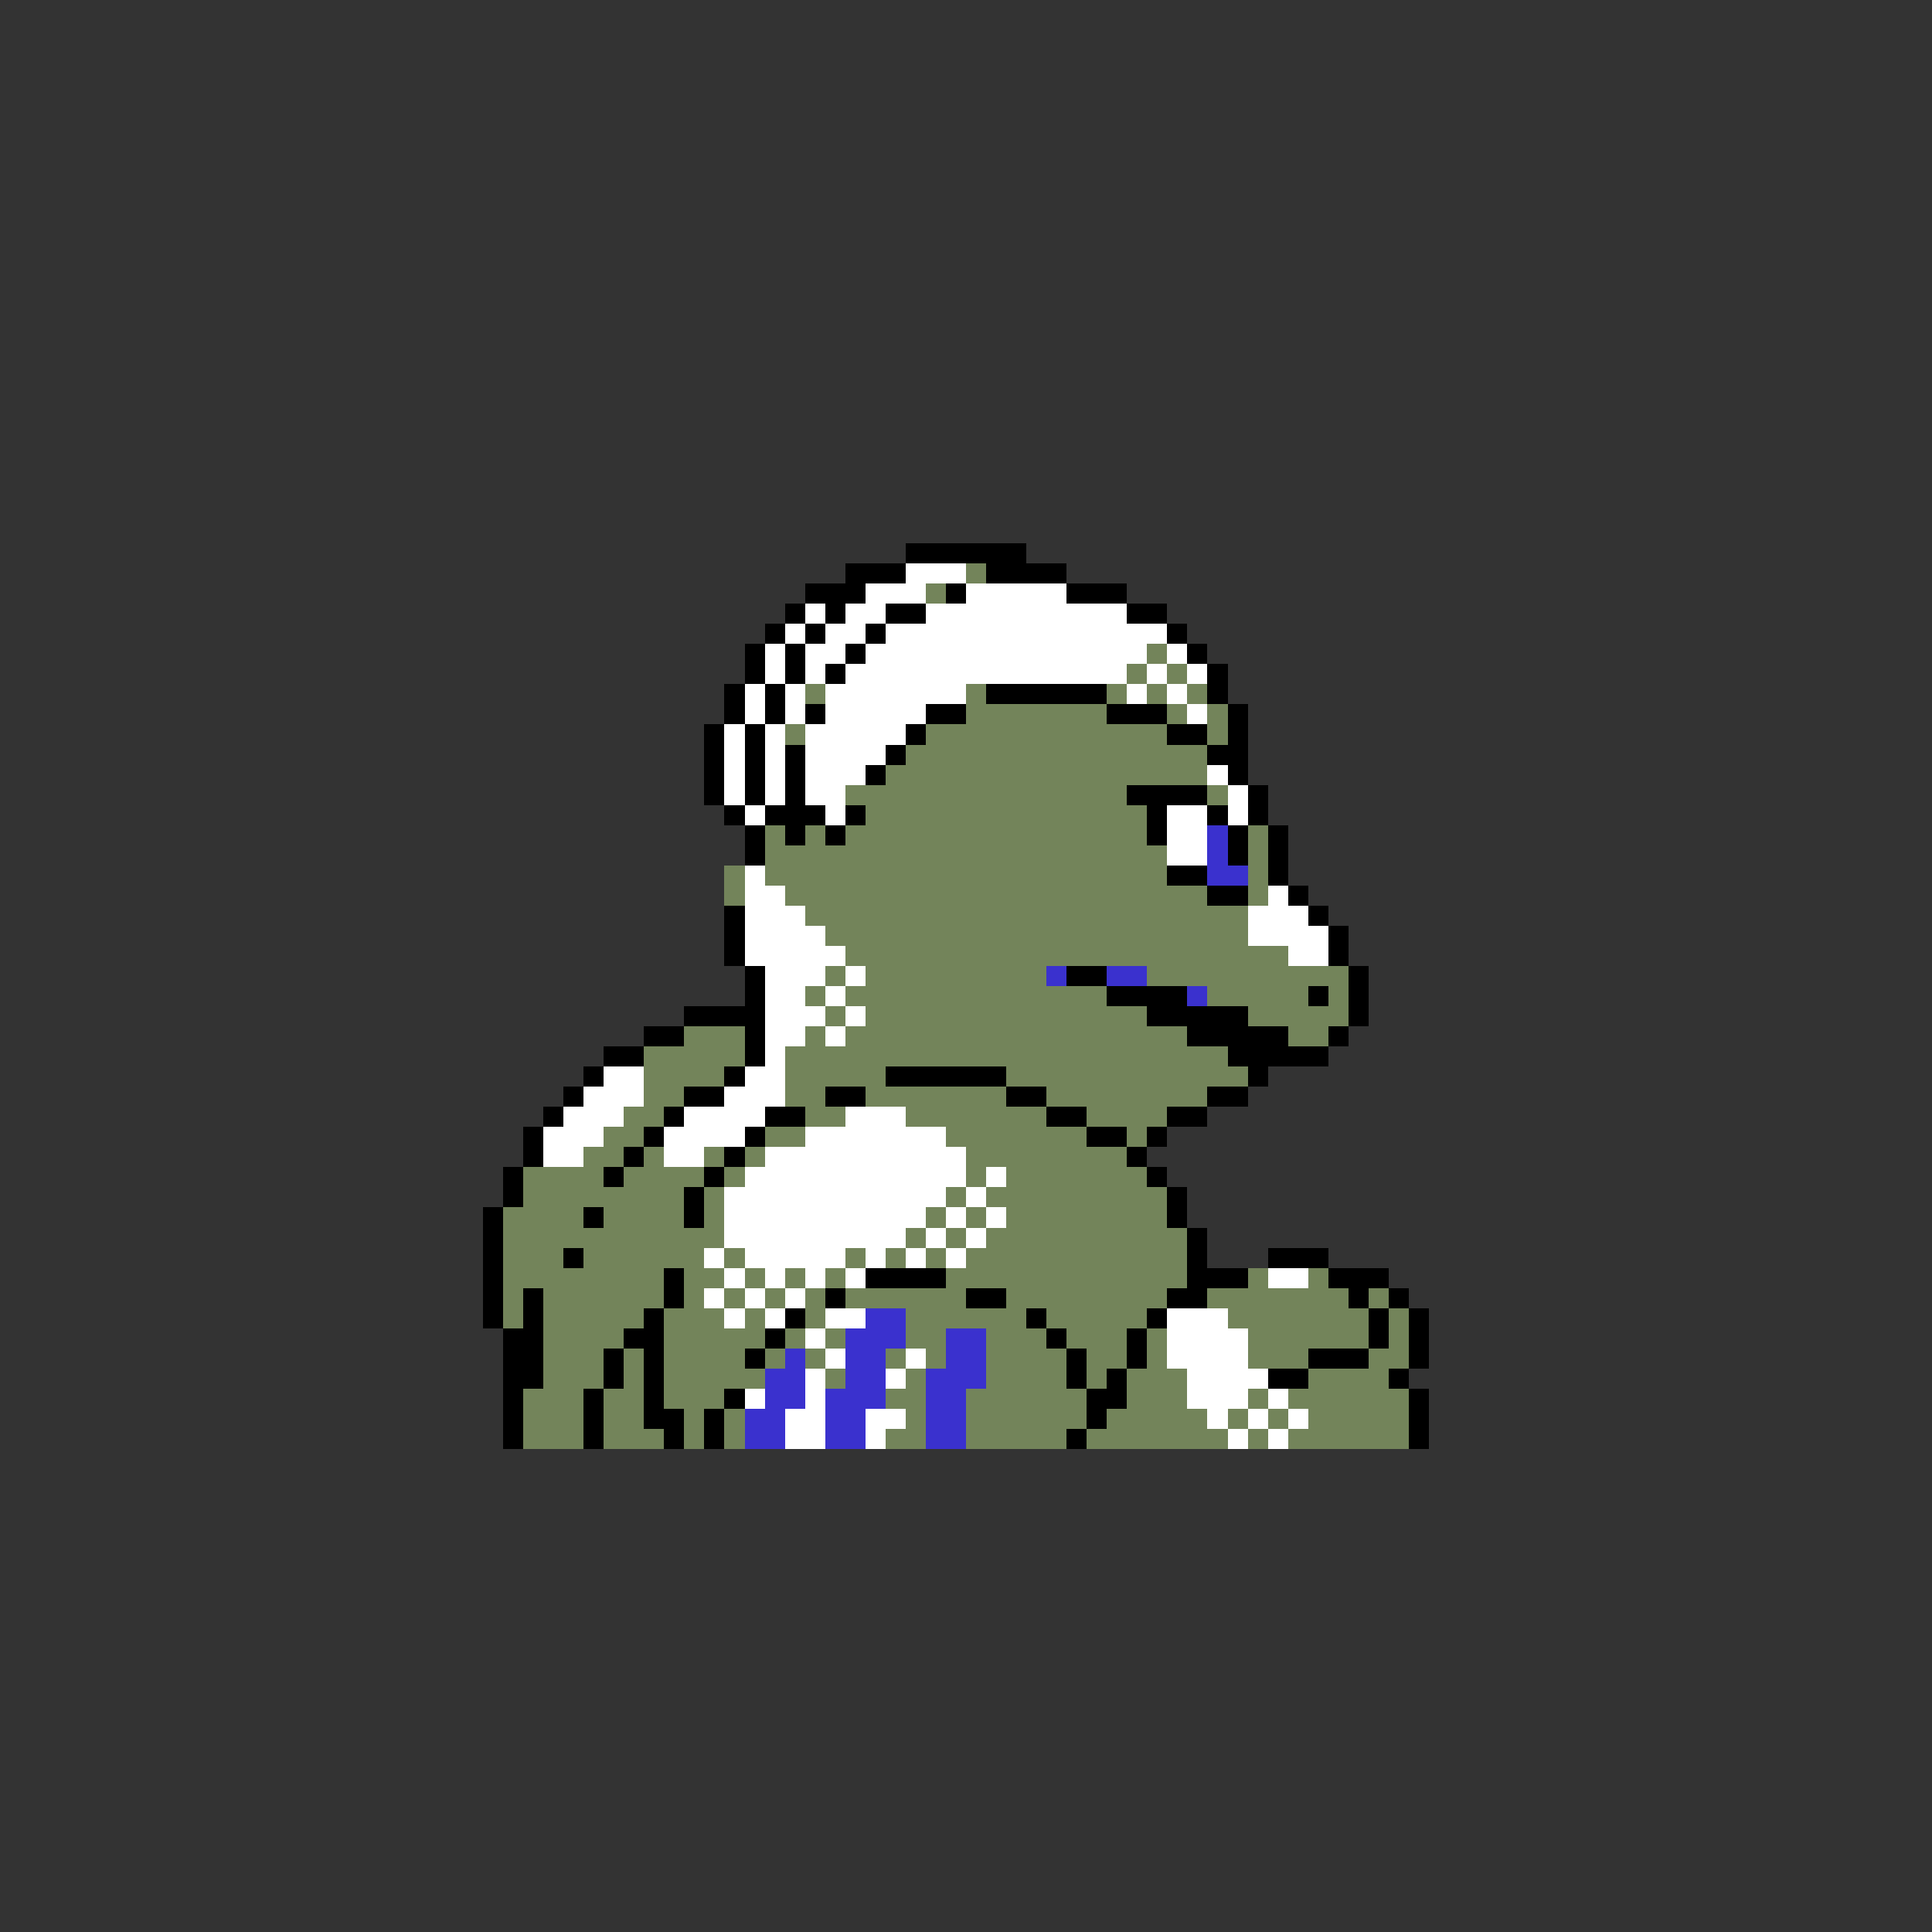 <svg xmlns="http://www.w3.org/2000/svg" viewBox="0 -0.5 96 96" shape-rendering="crispEdges">
<rect x="0" y="-0.5" width="96" height="96" fill="#333333" stroke="none"/>
<path stroke="#000000" d="M45 27h6M42 28h3M49 28h4M40 29h3M47 29h1M53 29h3M39 30h1M41 30h1M44 30h2M56 30h2M38 31h1M40 31h1M43 31h1M58 31h1M37 32h1M39 32h1M42 32h1M59 32h1M37 33h1M39 33h1M41 33h1M60 33h1M36 34h1M38 34h1M49 34h6M60 34h1M36 35h1M38 35h1M40 35h1M46 35h2M55 35h3M61 35h1M35 36h1M37 36h1M45 36h1M58 36h2M61 36h1M35 37h1M37 37h1M39 37h1M44 37h1M60 37h2M35 38h1M37 38h1M39 38h1M43 38h1M61 38h1M35 39h1M37 39h1M39 39h1M56 39h4M62 39h1M36 40h1M38 40h3M42 40h1M57 40h1M60 40h1M62 40h1M37 41h1M39 41h1M41 41h1M57 41h1M61 41h1M63 41h1M37 42h1M61 42h1M63 42h1M58 43h2M63 43h1M60 44h2M64 44h1M36 45h1M65 45h1M36 46h1M66 46h1M36 47h1M66 47h1M37 48h1M53 48h2M67 48h1M37 49h1M55 49h4M65 49h1M67 49h1M34 50h4M57 50h5M67 50h1M32 51h2M37 51h1M59 51h5M66 51h1M30 52h2M37 52h1M61 52h5M29 53h1M36 53h1M44 53h6M62 53h1M28 54h1M34 54h2M41 54h2M50 54h2M60 54h2M27 55h1M33 55h1M38 55h2M52 55h2M58 55h2M26 56h1M32 56h1M37 56h1M54 56h2M57 56h1M26 57h1M31 57h1M36 57h1M56 57h1M25 58h1M30 58h1M35 58h1M57 58h1M25 59h1M34 59h1M58 59h1M24 60h1M29 60h1M34 60h1M58 60h1M24 61h1M59 61h1M24 62h1M28 62h1M59 62h1M63 62h3M24 63h1M33 63h1M43 63h4M59 63h3M66 63h3M24 64h1M26 64h1M33 64h1M41 64h1M48 64h2M58 64h2M67 64h1M69 64h1M24 65h1M26 65h1M32 65h1M39 65h1M51 65h1M57 65h1M68 65h1M70 65h1M25 66h2M31 66h2M38 66h1M52 66h1M56 66h1M68 66h1M70 66h1M25 67h2M30 67h1M32 67h1M37 67h1M53 67h1M56 67h1M65 67h3M70 67h1M25 68h2M30 68h1M32 68h1M53 68h1M55 68h1M63 68h2M69 68h1M25 69h1M29 69h1M32 69h1M36 69h1M54 69h2M70 69h1M25 70h1M29 70h1M32 70h2M35 70h1M54 70h1M70 70h1M25 71h1M29 71h1M33 71h1M35 71h1M53 71h1M70 71h1" />
<path stroke="#ffffff" d="M45 28h3M43 29h3M48 29h5M40 30h1M42 30h2M46 30h10M39 31h1M41 31h2M44 31h14M38 32h1M40 32h2M43 32h14M58 32h1M38 33h1M40 33h1M42 33h14M57 33h1M59 33h1M37 34h1M39 34h1M41 34h7M56 34h1M58 34h1M37 35h1M39 35h1M41 35h5M59 35h1M36 36h1M38 36h1M40 36h5M36 37h1M38 37h1M40 37h4M36 38h1M38 38h1M40 38h3M60 38h1M36 39h1M38 39h1M40 39h2M61 39h1M37 40h1M41 40h1M58 40h2M61 40h1M58 41h2M58 42h2M37 43h1M37 44h2M63 44h1M37 45h3M62 45h3M37 46h4M62 46h4M37 47h5M64 47h2M38 48h3M42 48h1M38 49h2M41 49h1M38 50h3M42 50h1M38 51h2M41 51h1M38 52h1M30 53h2M37 53h2M29 54h3M36 54h3M28 55h3M34 55h4M42 55h3M27 56h3M33 56h4M40 56h7M27 57h2M33 57h2M38 57h10M37 58h11M49 58h1M36 59h11M48 59h1M36 60h10M47 60h1M49 60h1M36 61h9M46 61h1M48 61h1M35 62h1M37 62h5M43 62h1M45 62h1M47 62h1M36 63h1M38 63h1M40 63h1M42 63h1M63 63h2M35 64h1M37 64h1M39 64h1M36 65h1M38 65h1M41 65h2M58 65h3M40 66h1M58 66h4M41 67h1M45 67h1M58 67h4M40 68h1M44 68h1M59 68h4M37 69h1M40 69h1M59 69h3M63 69h1M39 70h2M43 70h2M60 70h1M62 70h1M64 70h1M39 71h2M43 71h1M61 71h1M63 71h1" />
<path stroke="#73845a" d="M48 28h1M46 29h1M57 32h1M56 33h1M58 33h1M40 34h1M48 34h1M55 34h1M57 34h1M59 34h1M48 35h7M58 35h1M60 35h1M39 36h1M46 36h12M60 36h1M45 37h15M44 38h16M42 39h14M60 39h1M43 40h14M38 41h1M40 41h1M42 41h15M62 41h1M38 42h20M62 42h1M36 43h1M38 43h20M62 43h1M36 44h1M39 44h21M62 44h1M40 45h22M41 46h21M42 47h22M41 48h1M43 48h9M57 48h10M40 49h1M42 49h13M60 49h5M66 49h1M41 50h1M43 50h14M62 50h5M34 51h3M40 51h1M42 51h17M64 51h2M32 52h5M39 52h22M32 53h4M39 53h5M50 53h12M32 54h2M39 54h2M43 54h7M52 54h8M31 55h2M40 55h2M45 55h7M54 55h4M30 56h2M38 56h2M47 56h7M56 56h1M29 57h2M32 57h1M35 57h1M37 57h1M48 57h8M26 58h4M31 58h4M36 58h1M48 58h1M50 58h7M26 59h8M35 59h1M47 59h1M49 59h9M25 60h4M30 60h4M35 60h1M46 60h1M48 60h1M50 60h8M25 61h11M45 61h1M47 61h1M49 61h10M25 62h3M29 62h6M36 62h1M42 62h1M44 62h1M46 62h1M48 62h11M25 63h8M34 63h2M37 63h1M39 63h1M41 63h1M47 63h12M62 63h1M65 63h1M25 64h1M27 64h6M34 64h1M36 64h1M38 64h1M40 64h1M42 64h6M50 64h8M60 64h7M68 64h1M25 65h1M27 65h5M33 65h3M37 65h1M40 65h1M45 65h6M52 65h5M61 65h7M69 65h1M27 66h4M33 66h5M39 66h1M41 66h1M45 66h2M49 66h3M53 66h3M57 66h1M62 66h6M69 66h1M27 67h3M31 67h1M33 67h4M38 67h1M40 67h1M44 67h1M46 67h1M49 67h4M54 67h2M57 67h1M62 67h3M68 67h2M27 68h3M31 68h1M33 68h5M41 68h1M45 68h1M49 68h4M54 68h1M56 68h3M65 68h4M26 69h3M30 69h2M33 69h3M44 69h2M48 69h6M56 69h3M62 69h1M64 69h6M26 70h3M30 70h2M34 70h1M36 70h1M45 70h1M48 70h6M55 70h5M61 70h1M63 70h1M65 70h5M26 71h3M30 71h3M34 71h1M36 71h1M44 71h2M48 71h5M54 71h7M62 71h1M64 71h6" />
<path stroke="#3a31ce" d="M60 41h1M60 42h1M60 43h2M52 48h1M55 48h2M59 49h1M43 65h2M42 66h3M47 66h2M39 67h1M42 67h2M47 67h2M38 68h2M42 68h2M46 68h3M38 69h2M41 69h3M46 69h2M37 70h2M41 70h2M46 70h2M37 71h2M41 71h2M46 71h2" />
</svg>